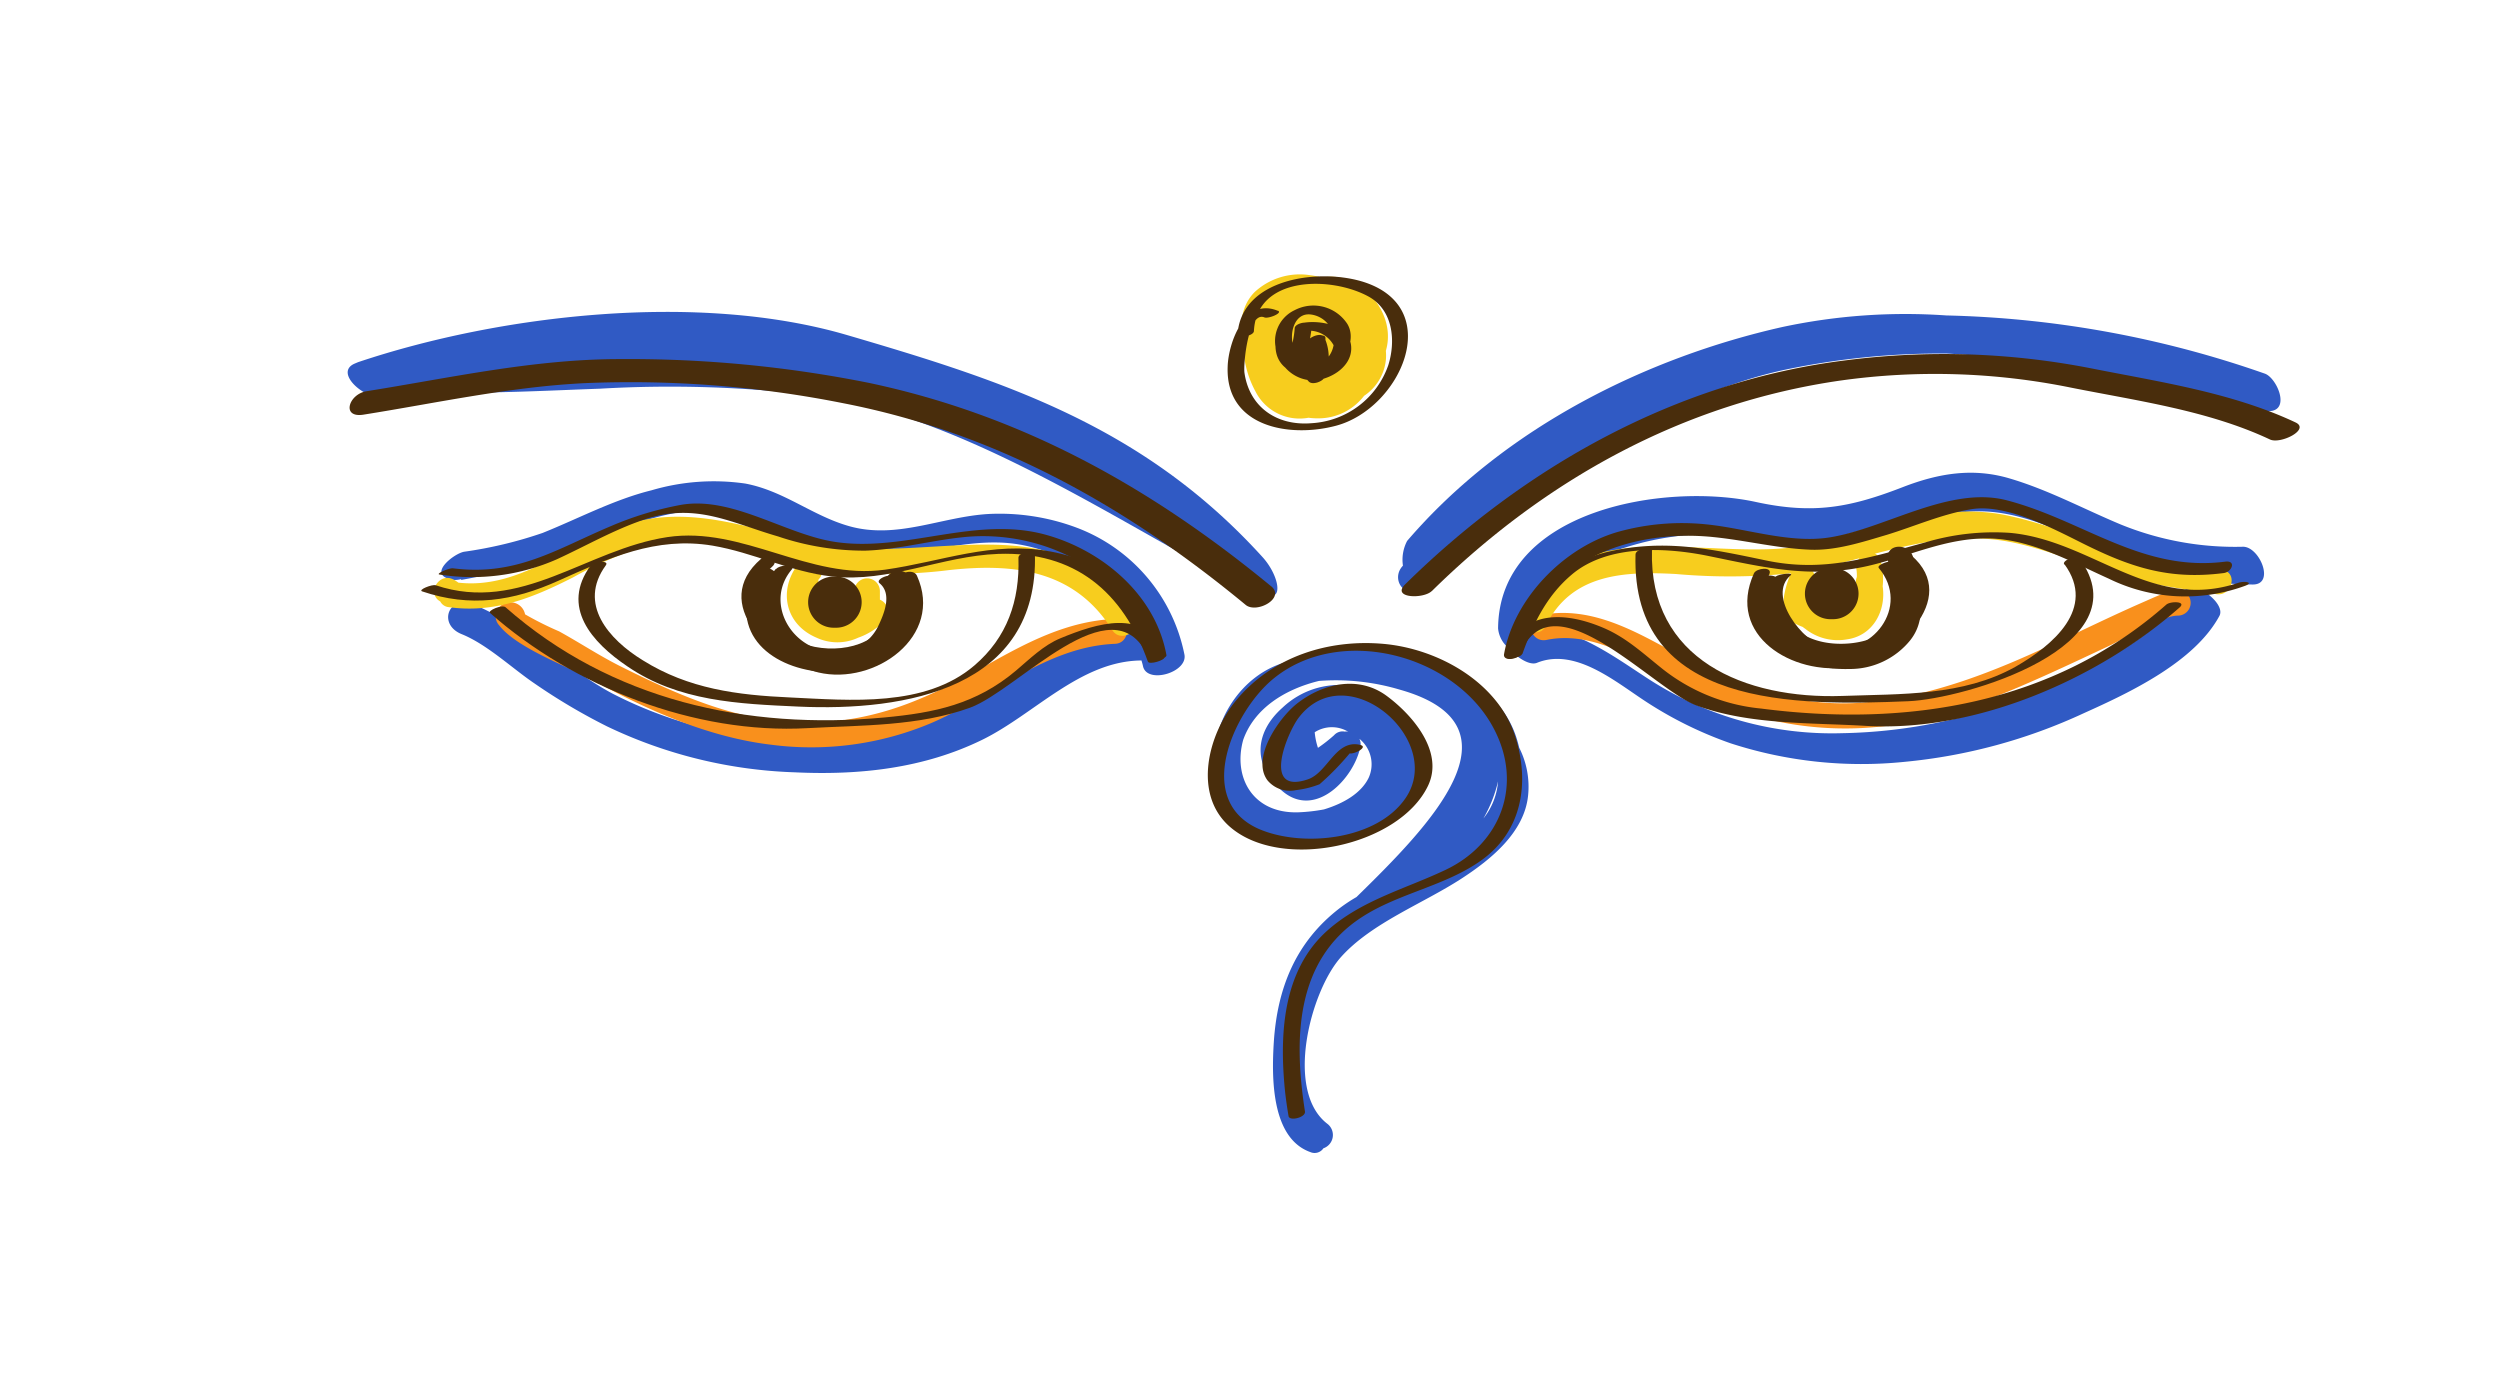 <svg id="layer1" xmlns="http://www.w3.org/2000/svg" viewBox="0 0 293.24 161.97"><defs><style>.cls-1{fill:#305ac4;}.cls-2{fill:#f9901c;}.cls-3{fill:#f7cd1e;}.cls-4{fill:#492d0c;}</style></defs><path class="cls-1" d="M265.64,43.82A121.1,121.1,0,0,0,228.3,37a69,69,0,0,0-19.25,1.36c-15.57,3.51-32.39,11.56-44,25.09a4.74,4.74,0,0,0-.49,2.9c-1.48,1.54.2,3.92,1.8,2.6,12.4-10.29,27-22.14,43-25.58a88.63,88.63,0,0,1,19-1.9,83.55,83.55,0,0,1,14.86,2.18c7.63,1.82,15.12,5.66,23.16,4.56C268.63,47.92,267,44.27,265.64,43.82Z"/><path class="cls-1" d="M148.14,65.4c-14-15.47-30.42-20.72-48.82-26.11C81.92,34.2,58.72,36.88,42,42.48h0l-.45.19c-2.34,1.09,1.26,4.1,2.9,3.79,4.39-.83,9.05-.35,13.51-.44,4.15-.08,8.3-.28,12.44-.43a141.58,141.58,0,0,1,25.38.81c17.79,2.53,36,15.28,51.83,23.45.31.16.77-.17,1-.11C150.57,70.53,150,67.49,148.14,65.4Z"/><path class="cls-1" d="M263.11,64.13a35.51,35.51,0,0,1-14.33-2.6c-4.39-1.83-8.5-4.07-13.09-5.42-4.31-1.27-8.32-.58-12.43,1-6.3,2.45-10.58,3.23-17.3,1.77-10.64-2.32-30.15.87-30.24,14.84A3.37,3.37,0,0,0,177,76.05c.83,1,2.39,2.06,3.27,1.7,4.47-1.82,9.15,2.17,12.72,4.5A45.63,45.63,0,0,0,203,87.19a49.67,49.67,0,0,0,20.41,2.17,64.18,64.18,0,0,0,21-5.7c5.41-2.43,13-6,15.92-11.42.82-1.54-3.26-4.37-4-3.06-3.06,5.71-11.08,9.1-16.77,11.66A60.92,60.92,0,0,1,216.08,86a39.52,39.52,0,0,1-22.72-6.36c-3.88-2.5-8.75-6.21-13.64-6,1.11-5.85,7.61-8.63,12.95-10a34.46,34.46,0,0,1,9.26-1c4.18.07,8.14,1.85,12.31,1.82,4.57,0,8.32-1.85,12.5-3.47,4.76-1.85,9.23-.94,13.85.87,8.26,3.26,14.5,6.68,23.63,6.7C266.9,68.6,265.06,64.14,263.11,64.13Z"/><path class="cls-1" d="M138.92,76.73a20.11,20.11,0,0,0-12.59-14.82,25.77,25.77,0,0,0-10.4-1.62c-5.54.33-10.73,3-16.31,1.43-4.34-1.22-7.64-4.14-12.2-5a25.81,25.81,0,0,0-11,.79c-4.41,1.09-8.56,3.31-12.77,5a49.22,49.22,0,0,1-9.23,2.21c-1.24.24-4.28,2.68-1.54,3.22L53,68a2.74,2.74,0,0,0,1.12-.08l-.06.11A72.15,72.15,0,0,0,69.5,63.47c4.61-2,9-3.77,14.15-3.65,4.55.11,7.86,3,11.89,4.53,7.65,3,14.45-1.1,22.2-.69a17.53,17.53,0,0,1,14.73,9.91c-5,.08-9.21,2.7-13.3,5.4-7,4.62-13.25,7.42-21.8,7.83a49.93,49.93,0,0,1-25.54-5.45c-5.62-3-10.44-8.1-16.31-10.45-2.9-1.16-4.23,2.34-1.35,3.49,3,1.22,5.89,4,8.59,5.82a70.15,70.15,0,0,0,8.46,5,55.09,55.09,0,0,0,22,5.38c7.6.36,15.14-.46,22-3.82,6.12-3,11.51-9.25,18.67-9.3.07.24.14.47.19.72C134.61,80.27,139.4,78.85,138.92,76.73Z"/><path class="cls-2" d="M130.74,72.6c-5.57.25-10.32,2.77-15.08,5.46C108.88,81.89,103,84.61,95,84.76s-15.57-3.26-22.41-6.7c-2.38-1.21-4.61-2.68-7-4a38.76,38.76,0,0,1-4-2,1.76,1.76,0,0,0-3.26-.52,1.57,1.57,0,0,0,.23,1.82c2.08,2.68,8.11,4.83,11,6.43,6.36,3.51,13.6,6.7,20.87,7.56a36.19,36.19,0,0,0,18.83-2.55c7.14-3.07,13.39-8.91,21.46-9.28C132.66,75.51,132.67,72.51,130.74,72.6Z"/><path class="cls-2" d="M255.45,69.21c-1,0-2.86.9-4.2,1.48-3.4,1.49-6.75,3.13-10.11,4.7-7.15,3.35-14.47,6.31-22.41,7-8.23.72-15.73-2.2-22.79-6.09-4.76-2.62-9.76-5.28-15.33-4.13-1.89.39-1.09,3.28.8,2.89,6.82-1.41,13.49,4.45,19.38,7.11a39,39,0,0,0,19.45,3.09c5.78-.51,11.42-2.47,16.72-4.74,3.37-1.44,6.68-3,10-4.56,2.23-1,6.5-3.75,8.5-3.75A1.5,1.5,0,0,0,255.45,69.21Z"/><path class="cls-3" d="M260.68,66.85a106,106,0,0,1-11.88-2.31c-4.36-1.27-8.54-3-13-4-7.85-1.8-15.69,1.32-23.2,3.23-10.62,2.7-27.8-4.45-33.87,8.12-.84,1.73,1.75,3.25,2.59,1.51,3-6.13,9.23-6.4,15.27-6.07a71.21,71.21,0,0,0,13.47-.08c-.64,1.48-1.67,4.78.14,5.72a10.15,10.15,0,0,0,1.26.57,1.89,1.89,0,0,0,.27.2A6.15,6.15,0,0,0,216.62,75c3.12-.43,4.63-3.41,4.21-6.23a8.21,8.21,0,0,0-.19-2.83,1.39,1.39,0,0,0-.71-1c5.46-1.41,10.78-2.55,16.71-1.19,3.86.88,7.59,2.42,11.36,3.62s7.92,1.65,11.88,2.31C261.77,70.06,262.58,67.17,260.68,66.85Zm-42.93-.09a5,5,0,0,1,.05.93,1.38,1.38,0,0,0-.09.79c-.46,2-2.44,2.9-4.55,2.42a4.76,4.76,0,0,1-.71-1.47,4.94,4.94,0,0,1,.31-.86,1.54,1.54,0,0,0-.27-1.72l.93-.19c1.59-.36,3.14-.77,4.68-1.18A1.58,1.58,0,0,0,217.75,66.76Z"/><path class="cls-3" d="M133,72.37c-8.67-13.86-23.91-5.9-37-8.6-7.19-1.48-14.14-4.43-21.54-2.55-7.14,1.81-13,8-20.7,7.12h0a3.41,3.41,0,0,0-.57-.36c-1.69-.91-3.2,1.63-1.55,2.57a1.26,1.26,0,0,0,.88.65c5.39.79,9.94-1.06,14.69-3.47a44.35,44.35,0,0,1,9.32-3.92c4.56-1.16,9.73.57,14.14,1.73,1,.25,2,.48,2.91.68-2.28,3-1.52,7,2.2,8.58a5.78,5.78,0,0,0,4.88,0,7.84,7.84,0,0,0,3.1-2,1.54,1.54,0,0,0-.55-2.46c0-.34,0-.69,0-1a1.5,1.5,0,0,0-3,0c-.14,1.33-.8,2.73-2.34,2.36s-2-2-1.91-3.32A1.51,1.51,0,0,0,96,68l.06-.08a1.46,1.46,0,0,0,.37-1.2,55.2,55.2,0,0,0,14.89.15c7.66-.84,14.72,0,19.12,7C131.43,75.52,134,74,133,72.37Z"/><path class="cls-4" d="M215,66.63h-.29a3,3,0,0,0,0,6H215a3,3,0,0,0,0-6Z"/><path class="cls-4" d="M98.07,67.63h-.28a3,3,0,0,0,0,6h.28a3,3,0,0,0,0-6Z"/><path class="cls-4" d="M106.85,68c-.56-1.85-3.45-1.06-2.9.79,3.12,10.45-17.1,8.91-12.76.08.85-1.73-1.73-3.25-2.59-1.51C81.57,81.64,111.48,83.5,106.85,68Z"/><path class="cls-4" d="M224.43,65.56c-.24-1.9-3.24-1.92-3,0,.22,1.74.72,3.43.92,5.17.38,3.3-2.82,4.51-5.43,4.74-4.34.38-8.51-1.69-8-6.53.2-1.92-2.8-1.9-3,0-.71,6.66,5.08,9.69,11,9.53a9.09,9.09,0,0,0,7.16-3.39C226.36,72.16,224.83,68.78,224.43,65.56Z"/><path class="cls-1" d="M178.2,87.71c-.09-.37-.19-.74-.31-1.12-2.89-9.27-17.54-12.8-27-8.91l-.1,0c-5.24,1.46-8.76,7.08-8.37,12.29-.09,3.36,1.11,6.54,4.61,8.12.35.15.71.28,1.07.4a1.4,1.4,0,0,0,1,.39h.76a13.61,13.61,0,0,0,4,0c4.5-.15,8.65-1,11.69-5.14a6.93,6.93,0,0,0-.23-8.85A9.69,9.69,0,0,0,150.44,83c-3.39,3-3.51,6.93.06,9.86,3.88,3.18,8.31-1.62,9.05-5.2a1.45,1.45,0,0,0-.1-1,3.83,3.83,0,0,1,1.08,4.59c-.88,1.8-2.95,3-5.23,3.69a20.3,20.3,0,0,1-3,.34c-5.35.18-7.71-4.11-6.47-8.52,1.32-3.7,4.91-5.92,8.88-6.89a26.24,26.24,0,0,1,9.4,1c15.19,4.23,3.53,16-5,24.35a18.84,18.84,0,0,0-1.95,1.29c-5.22,4-7.35,9.46-7.75,15.77-.25,4-.34,11.22,4.3,12.86a1.24,1.24,0,0,0,1.52-.45,1.65,1.65,0,0,0,.48-2.86c-5.06-3.85-2-15.57,1.58-19.57s9.58-6.25,14.1-9.18c3.41-2.21,7.42-5.41,7.85-9.78A10.09,10.09,0,0,0,178.2,87.71Zm-2.49,4A7.9,7.9,0,0,1,174,96,16.06,16.06,0,0,0,175.71,91.67Zm-17.9-5.88a1.34,1.34,0,0,0-1.33.41,18,18,0,0,1-1.89,1.48,8.2,8.2,0,0,1-.38-1.83,3.72,3.72,0,0,1,3.93-.06A1.82,1.82,0,0,0,157.81,85.79Z"/><path class="cls-3" d="M157.91,32.76a5.1,5.1,0,0,0-2.77-.19,11.08,11.08,0,0,0-1.46-.29,7.8,7.8,0,0,0-6.54,2c-1.72,1.77-1.79,4.29-1.29,6.58a11.71,11.71,0,0,0,1.42,5.07A5.79,5.79,0,0,0,153.48,49a8.22,8.22,0,0,0,1.23.07A6.75,6.75,0,0,0,160,46.43a5.77,5.77,0,0,0,2.56-4.24,6.14,6.14,0,0,0,0-1l0-.06C163.59,37.64,161.16,33.88,157.91,32.76Z"/><path class="cls-4" d="M136.57,77.11c-2.42-6.78-6.17-11.1-13.39-12.43-6.82-1.26-12.74,1.21-19.37,2.14C94.89,68.07,87.14,61.68,78.28,63c-9.52,1.44-17.16,9-27.17,5.65-.42-.14-2.13.54-1.59.72,5.65,1.91,10.66,1.15,16-1.26C71.4,65.47,76.92,62.9,83.57,64c4.8.81,9.11,3.06,14,3.62,6.7.76,12.9-2.41,19.51-2.65,9-.32,14.64,4.44,17.56,12.63.15.42,2.06-.17,1.93-.52Z"/><path class="cls-4" d="M136.53,76.37c-2.38-5-7.81-3.29-12.13-1.51-2,.82-3.62,2.44-5.24,3.81-4.68,3.94-9.54,4.94-15.46,5.49-16.07,1.48-32-2-44.4-12.93-.4-.35-2.14.39-1.82.67,9.85,8.69,24,14.25,37.24,13.51,6.29-.35,13.08-.21,19.09-2.41,5.64-2.08,16.65-14.81,20.79-6.11.23.49,2.1-.17,1.93-.52Z"/><path class="cls-4" d="M136.82,76.85c-1.27-7.06-7.51-12.31-14.21-14.14-8.23-2.25-16.53,2.13-24.75.84-5.79-.91-12-5.38-18-4.33a38.79,38.79,0,0,0-8.2,2.49c-6.36,2.68-11.07,5.9-18.52,4.95-.45-.06-2.08.66-1.59.73A24.66,24.66,0,0,0,65.32,65.6C68.8,64,72,62.14,75.63,60.92c6-2,10.13.41,15.63,2a31.5,31.5,0,0,0,10.25,1.67c3.85-.13,7.65-1.19,11.47-1.58,9.48-1,20.1,4.24,21.91,14.35.07.37,2-.07,1.93-.52Z"/><path class="cls-4" d="M89.28,65.54c-6.11,5.25,1.2,12,6.72,13.34,6.58,1.55,14.78-4.22,11.55-11.36-.4-.89-2.32-.34-1.93.52,2.77,6.12-3.41,10.26-9,9.37-4.29-.69-10.91-6.77-6.07-10.92,1-.86-.53-1.61-1.3-.95Z"/><path class="cls-4" d="M91,66.73C86.71,71.9,92.35,78,98,77.62a8.1,8.1,0,0,0,6.25-3.15c1.25-1.69,2.67-5.19.72-6.82-.55-.46-2.36.3-1.79.77,1.5,1.26.51,3.61-.19,5.06a5.42,5.42,0,0,1-6.07,2.88c-4.42-.68-7.12-5.9-4.06-9.55.57-.68-1.38-.58-1.81-.08Z"/><path class="cls-4" d="M69.28,66.33c-3.54,4.86.11,9,4.32,11.84,6,4.1,13,4.39,20.05,4.71,12.59.58,28.22-2.12,27.74-17.94,0-.52-2-.17-1.93.51.15,5-1.3,9.3-5.17,12.61-5.77,4.94-14.56,4.08-21.6,3.75-6.2-.28-11.92-1-17.29-4.36-4-2.45-7.65-6.6-4.34-11.14.47-.65-1.45-.43-1.78,0Z"/><path class="cls-4" d="M178.57,76.71c1.28-3.58,2.84-6.82,5.8-9.32,4.18-3.54,11-3.2,16-2.18,6.55,1.34,12,2.69,18.7,1.18,4.83-1.1,9.17-3.33,14.27-3.23,4.88.09,9.68,2.77,14,4.71a20.37,20.37,0,0,0,15.87.89c1.31-.44.06-.64-.66-.4-10.23,3.45-17.15-5-26.82-5.86a28.06,28.06,0,0,0-9.93,1.13c-6.52,1.77-11.8,3.53-18.55,2.13-6.5-1.36-11.93-2.57-18.54-1.06s-9.93,6.38-12.07,12.36c-.12.32,1.73.13,1.9-.35Z"/><path class="cls-4" d="M178.56,76.17c3.93-8.24,15.43,4.74,20.43,6.58,6.25,2.3,13.41,2,20,2.4,12.9.71,27.16-5.52,36.67-13.9.84-.74-1.08-.75-1.56-.33-13.28,11.71-30.48,14.4-47.53,12.19a22,22,0,0,1-11.79-4.83c-2.23-1.79-4.18-3.6-6.86-4.7-4.34-1.8-9-2-11.12,2.54-.4.85,1.53.63,1.8,0Z"/><path class="cls-4" d="M178.35,76.55C180.28,65.76,191.37,62,201,63c3.84.39,7.54,1.34,11.42,1.48,3,.1,6.07-.91,8.94-1.76,3.25-1,6.57-2.47,9.94-3,4-.62,9.4,2.22,12.86,3.95,5.66,2.84,10.19,4.38,16.66,3.55,1-.13,1.51-1.51.19-1.34-9.76,1.25-16.57-4.82-25.6-7.19-6.72-1.76-14.3,3.33-20.83,4.35-4.67.73-9.76-1.06-14.39-1.53a27.84,27.84,0,0,0-10.24.83c-6.45,1.77-12.36,7.83-13.53,14.38-.17.93,1.8.65,1.95-.16Z"/><path class="cls-4" d="M222.4,65.92c4.73,4.07-.49,9.65-4.8,11-5.77,1.82-12.86-3.36-10.06-9.58.41-.91-1.52-.73-1.81-.09-3.31,7.34,4.6,12,11.06,11,5.34-.85,13.35-8,7.4-13.11-.56-.48-2.37.28-1.79.78Z"/><path class="cls-4" d="M220.37,66.62c3.8,4.52-.8,10.52-6.2,9.34-2.64-.58-7-6.08-4.13-8.48.42-.35-1.39-.16-1.75.14-2.08,1.75-.37,5.22.91,7,1.53,2.08,4.3,2.52,6.69,2.33,5.23-.43,10.48-6,6.3-11-.31-.36-2.12.3-1.82.66Z"/><path class="cls-4" d="M242.16,66.19c3.77,5.18-1.37,9.5-5.72,12-6.19,3.48-13.46,3.19-20.33,3.44-11.41.4-22.73-4.25-22.34-17.13,0-.44-1.91-.14-1.93.52-.55,18.06,18.94,17.77,32,17.23,6.6-.27,27.61-6.42,20.1-16.71-.32-.45-2.19.18-1.8.7Z"/><path class="cls-4" d="M149.1,68.77C135,57.16,119.89,48.71,101.92,44.91A143.26,143.26,0,0,0,72.7,42.12c-10.1,0-19.81,2.19-29.71,3.77-2.08.33-3,3.16-.37,2.75,8.67-1.38,17.19-3.27,26-3.7A127.46,127.46,0,0,1,98.93,47.3c18,3.51,33.21,12.11,47.18,23.65,1.28,1.06,4.68-.78,3-2.18Z"/><path class="cls-4" d="M167.93,69.35c13.27-13.07,29.47-22.06,48-24.72a79.78,79.78,0,0,1,27,.84c7.78,1.55,16.1,2.68,23.33,6.08,1.23.58,4.75-1.17,3-2-7.48-3.52-16-4.76-24-6.35a89.86,89.86,0,0,0-28.81-.93c-19.78,2.47-37.57,12.42-51.63,26.27-1.65,1.63,2.14,1.75,3.13.78Z"/><path class="cls-4" d="M159.45,87.35c-2.83-.57-3.72,3.29-6.06,4.07-5.45,1.83-2.39-5.47-1.08-7.21,5.6-7.41,17.23,2.54,12.56,9.4-3.35,4.92-12,5.81-17.1,3.67-7.86-3.34-3.07-13.84,1.57-17.65,7.82-6.43,21.15-2.88,25.78,5.65,3.64,6.69.93,13.68-5.58,16.76-4.73,2.24-9.79,3.53-13.8,7.07-5.36,4.74-5.68,12.35-5,19,.11.94.24,1.87.4,2.8.09.63,2,.18,1.93-.52-1.31-8.45-1.2-17.74,6.71-22.84,4.37-2.82,9.81-3.63,14.05-6.69,4.7-3.4,5.6-9,3.95-14.34-2-6.5-9.12-10.44-15.54-11S149.27,77,145,82.14c-3.31,4-5.1,11-.77,14.81,6,5.29,19.88,2.32,23.27-4.78,1.92-4-1.85-8.32-4.8-10.51-3.32-2.49-7.54-1.51-10.57.87-2,1.56-5.43,6.34-3.46,9A3.41,3.41,0,0,0,152,92.68a11.1,11.1,0,0,0,2.78-.69,31.77,31.77,0,0,0,3.53-3.62c.59.12,2.27-.8,1.19-1Z"/><path class="cls-4" d="M149.89,36.46C146,34.83,144.08,40.21,144,43c-.27,7.09,7.25,8.4,12.73,6.93,7.47-2,12.77-13.6,3.42-16.79-5.12-1.74-14.64-.63-15,6.21,0,.35,1.9.09,1.93-.52.33-6.52,9.08-6.44,13.44-4.05,2.91,1.6,3.21,5.23,2.32,8.06a10.14,10.14,0,0,1-9,6.8c-4.05.34-7.29-1.87-7.87-5.91-.15-1,.45-7.29,2.34-6.5.45.19,2.21-.52,1.58-.79Z"/><path class="cls-4" d="M149.64,40c-.46,4.15,4.44,5,7.16,2.8,1.29-1.05,2.19-3.23,1.24-4.8a4.75,4.75,0,0,0-6.18-1.62,4,4,0,0,0-2,5.15,4.43,4.43,0,0,0,4.4,3.09c2.05-.2,4.45-1.78,4.22-4.06-.24-2.47-3.64-3-5.52-2.71-.3,0-1.08.23-1.1.65-.08,1.53-.67,3.08-.75,4.61a.56.56,0,0,0,.59.54H154c.47,0,1.47-.43,1.47-1v-3c0-.63-1.6-.12-1.81.1-1.52,1.68-1.73,3.31-.15,5,.42.46,1.67,0,1.85-.5a5.68,5.68,0,0,0,0-4.64c-.32-.67-1.53-.15-1.87.24-1.16,1.32-.94,2.43-.82,4,0,.63,2,.22,1.93-.52-.1-1.41-.35-2.29.69-3.47l-1.87.24a5.3,5.3,0,0,1,0,4.36l1.86-.5c-1.2-1.31-1.36-2.57-.09-4-.58,0-.71.07-1.71.1v3c0-.27.83-.49,1.28-.49h-2.25a1.16,1.16,0,0,1,.59.27c.08-1.54.67-3,.75-4.58-.37.22-.73.4-1.1.62a3.3,3.3,0,0,1,3.8,1.86c.63,1.7-1.44,3.15-2.9,2.41a4.39,4.39,0,0,1-2-2.78c-.38-1.39.22-3.72,2.11-3.48A3.1,3.1,0,0,1,155,42.6c-2,1.28-3.68-1-3.47-2.86.08-.78-1.86-.41-1.93.24Z"/></svg>